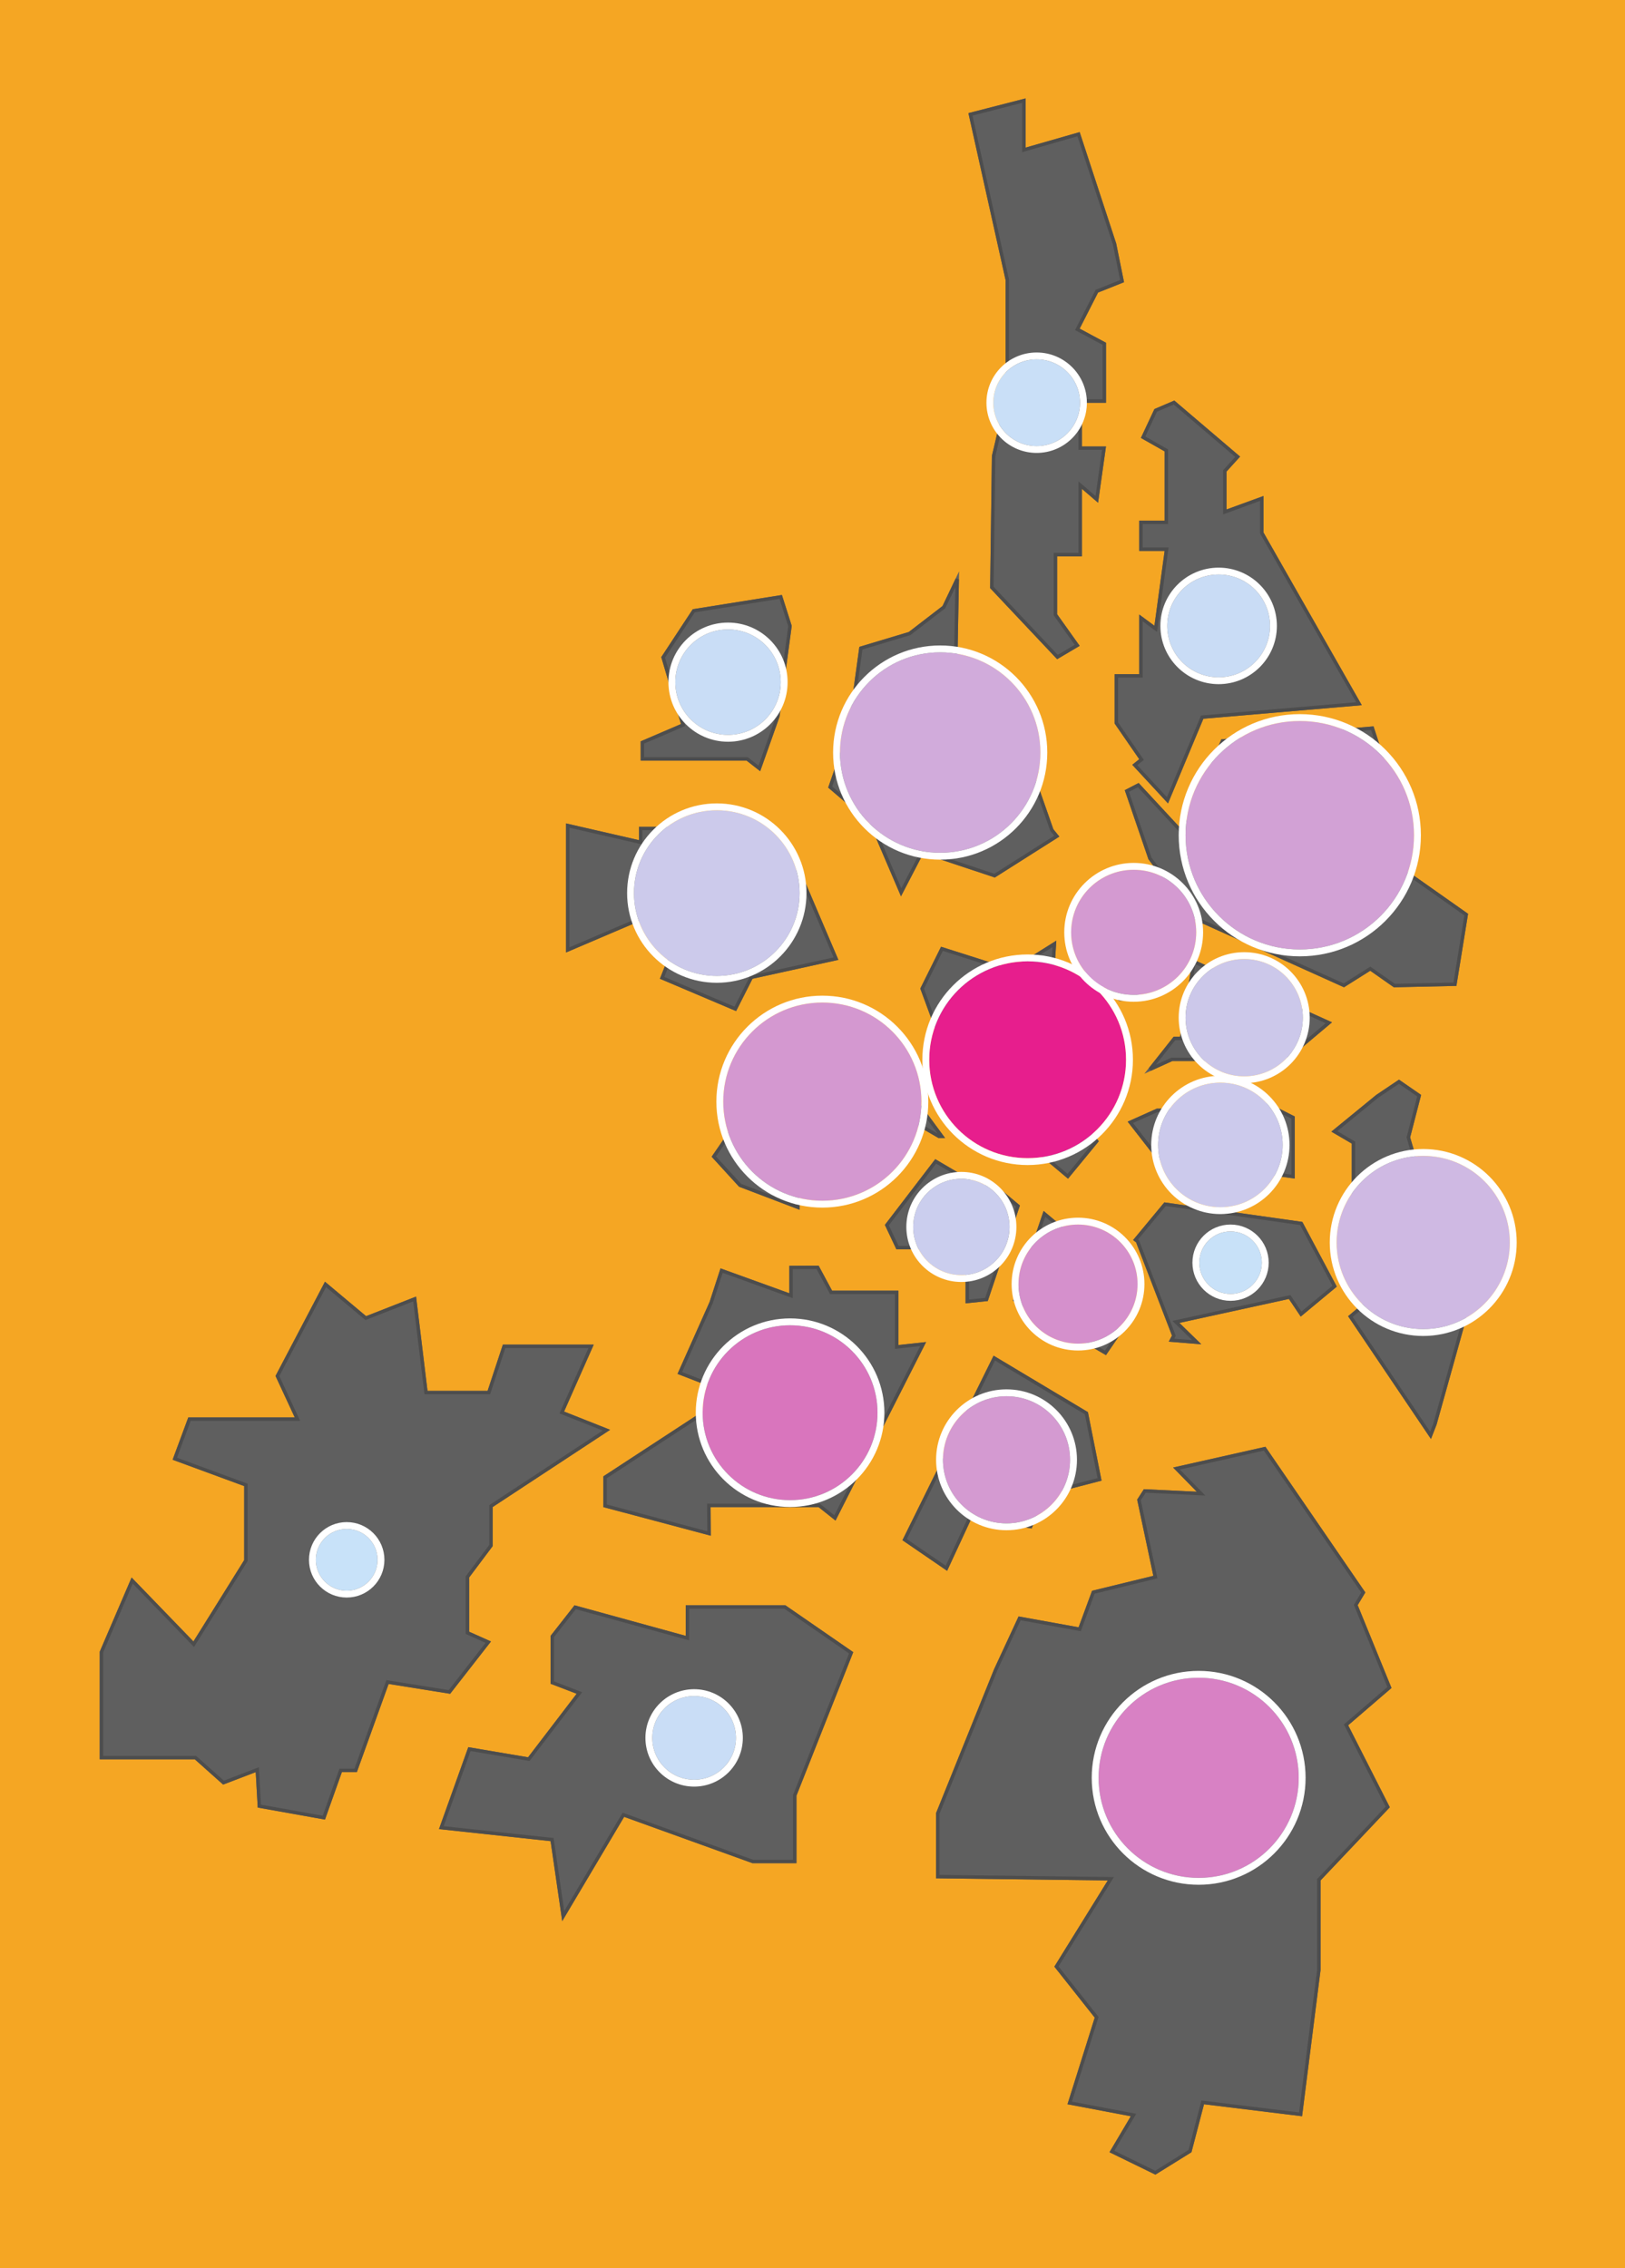 <?xml version="1.0" encoding="UTF-8"?>
<svg width="710px" height="991px" viewBox="0 0 710 991" version="1.1" xmlns="http://www.w3.org/2000/svg" xmlns:xlink="http://www.w3.org/1999/xlink">
    <!-- Generator: Sketch 47.1 (45422) - http://www.bohemiancoding.com/sketch -->
    <title>Group</title>
    <desc>Created with Sketch.</desc>
    <defs>
        <polygon id="path-1" points="7.5 639.201 34.517 667.149 56.692 631.6 56.692 599.263 25.418 587.754 32.265 569.271 78.785 569.271 70.378 551.146 91.989 509.971 109.956 525.025 131.795 516.463 136.795 557.664 163.042 557.664 169.709 537.472 209.406 537.472 196.464 566.695 216.578 574.672 165.282 608.403 165.282 625.453 154.978 639.201 154.978 662.886 164.518 667.149 146.682 690.004 119.796 685.71 105.918 724.231 99.373 724.231 91.989 744.971 62.6 739.714 61.725 724.231 47.491 729.682 35.117 718.638 -6.422 718.638 -6.422 671.617"></polygon>
        <polygon id="path-2" points="201.019 651.343 190.563 664.699 190.563 685.624 201.951 689.989 180.721 717.748 154.605 713.327 141.802 749.126 190.563 754.385 195.645 789.343 222.702 743.778 278.783 764.016 297.992 764.016 297.992 734.525 322.802 671.814 293.153 651.343 249.609 651.343 249.609 664.699"></polygon>
        <polygon id="path-3" points="543.206 651.275 557.978 687.474 539.047 703.76 557.236 739.588 526.977 771.551 526.977 810.705 518.906 874.577 476.06 869.339 470.582 890.296 454.821 900.086 434.762 890.296 444.068 874.577 416.408 869.339 428.313 831.486 410.673 809.217 434.021 771.551 358.978 770.617 358.978 742.17 384.31 679.347 395.043 656.21 421.265 660.958 427.147 645.002 453.923 638.47 446.852 605.179 449.782 600.623 472.903 601.725 462.564 591.159 502.889 582.086 546.54 645.733"></polygon>
        <polygon id="path-4" points="384.121 542.286 344.298 622.914 363.819 636.286 374.379 613.522 400.766 617.774 406.55 603.292 431.298 596.889 425.336 566.951"></polygon>
        <polygon id="path-5" points="294.884 515.019 294.884 503.018 307.669 502.943 313.557 513.887 342.53 513.887 342.53 537.643 354.634 536.333 315.056 614.336 307.669 608.452 260.453 608.452 260.555 620.943 213.634 608.452 213.634 594.999 268.668 559.028 246.022 550.258 260.047 518.8 264.809 504.15"></polygon>
        <polygon id="path-6" points="371.889 519.429 381.58 518.42 395.622 476.662 384.266 467.159 378.695 468.206 358.632 456.429 336.622 485.154 341.642 495.805 371.889 495.805"></polygon>
        <polygon id="path-7" points="260.934 455.37 272.905 468.469 299.37 478.543 299.37 466.957 314.116 466.957 338.664 434.761 360.042 447.198 362.934 447.198 338.664 414.242 331.168 394.543 294.694 402.783 288.383 415.406"></polygon>
        <polygon id="path-8" points="247.549 266.331 229.93 273.888 229.93 282.324 276.231 282.324 282.144 286.943 290.596 263.114 295.93 223.452 291.633 209.943 252.688 216.161 238.925 237.1"></polygon>
        <polygon id="path-9" points="352.096 381.894 361.165 406.546 385.497 438.806 416.643 464.971 430.096 448.615 414.958 429.413 428.825 411.636 424.09 411.636 409.261 397.485 411.526 360.971 391.778 373.356 361.165 363.627"></polygon>
        <polygon id="path-10" points="460.646 536.168 474.893 537.314 465.303 527.965 513.143 517.502 518.313 525.211 534.077 512.117 519.023 483.842 458.726 475.314 445.077 491.766 446.392 492.788 462.069 533.499"></polygon>
        <polygon id="path-11" points="455.455 456.439 515.71 464.914 515.71 437.791 506.232 432.988 493.76 428.914 480.461 434.344 455.455 434.344 442.71 440.045"></polygon>
        <polygon id="path-12" points="447.499 292.084 466.628 312.732 483.63 273.002 550.118 267.343 559.006 294.419 563.458 329.532 591.435 349.238 586.341 380.738 559.006 381.343 548.688 374.115 537.218 381.343 471.493 351.686 451.782 325.402 441.435 295.223"></polygon>
        <polygon id="path-13" points="382.612 206.941 411.883 238 421.73 232.172 411.883 218.346 411.883 193.059 422.701 193.059 422.701 163.565 429.768 169.636 433.234 145.055 422.701 145.055 422.701 125.959 433.234 125.959 433.234 99.748 421.73 93.583 429.768 77.818 441.117 73.29 437.698 56.402 421.73 7.714 398.101 14.496 398.101 -7 373.117 -0.582 389.355 72.341 389.355 123.843 383.382 149.175"></polygon>
        <polygon id="path-14" points="392.57 518.283 433.221 542.057 439.57 532.783 424.359 494.404 405.972 479.057"></polygon>
        <polygon id="path-15" points="271.628 391.743 278.783 377.613 316.304 369.363 300.443 332.194 274.358 311.205 229.166 311.205 229.166 317.06 197.304 309.743 197.304 366.139 252.096 342.747 238.33 377.613"></polygon>
        <polygon id="path-16" points="325.472 232.605 320.399 269.423 311.853 294.103 329.928 309.538 343.661 341.6 353.348 322.96 384.653 333.385 412.853 315.501 410.228 312.269 399.193 280.786 368.146 248.149 369.054 199.6 361.804 214.776 347.056 226.123"></polygon>
        <polygon id="path-17" points="428.552 337.432 435.277 333.171 452.158 354.952 447.117 387.171 438.89 387.171 426.158 374.641"></polygon>
        <polygon id="path-18" points="539.014 525.048 575.216 578.686 577.677 572.395 590.699 525.809 584.85 510.405 566.124 446.918 570.922 428.368 561.251 421.686 551.307 428.368 531.699 444.41 540.614 449.633 540.614 479.712 556.399 510.405"></polygon>
        <polygon id="path-19" points="449.99 419.114 462.79 402.941 465.613 402.941 471.085 369.114 531.99 396.645 513.449 412.259 500.551 408.091 487.141 413.565 462.215 413.565"></polygon>
        <polygon id="path-20" points="444.716 284.139 460.328 301 475.78 264.02 545 258.102 502.048 182.638 502.048 166.697 485.92 172.579 485.92 155.999 491.822 149.488 463.088 125 454.392 128.715 448.486 141.337 458.851 147.206 458.851 177.468 447.759 177.468 447.759 190.701 458.851 190.701 454.392 223.384 447.759 218.49 447.759 244.554 437 244.554 437 266.089 447.759 281.693"></polygon>
        <circle id="path-21" cx="429.91" cy="207.91" r="49.91"></circle>
        <circle id="path-22" cx="483.84" cy="385.84" r="37.84"></circle>
        <circle id="path-23" cx="394.45" cy="116.45" r="22.45"></circle>
        <circle id="path-24" cx="314.94" cy="18.94" r="18.94"></circle>
        <circle id="path-25" cx="395.212" cy="343.212" r="27.212"></circle>
        <circle id="path-26" cx="207.205" cy="460.205" r="38.205"></circle>
        <circle id="path-27" cx="385.72" cy="619.72" r="43.72"></circle>
        <circle id="path-28" cx="165.28" cy="602.28" r="18.28"></circle>
        <circle id="path-29" cx="13.48" cy="524.48" r="13.48"></circle>
        <circle id="path-30" cx="301.775" cy="480.775" r="27.775"></circle>
        <circle id="path-31" cx="333.015" cy="404.015" r="26.015"></circle>
        <circle id="path-32" cx="272.79" cy="171.79" r="43.79"></circle>
        <circle id="path-33" cx="180.09" cy="141.03" r="23.03"></circle>
        <circle id="path-34" cx="175.186" cy="233.186" r="36.186"></circle>
        <circle id="path-35" cx="221.3" cy="324.3" r="43.3"></circle>
        <circle id="path-36" cx="311" cy="306" r="43"></circle>
        <circle id="path-37" cx="282.045" cy="379.045" r="21.045"></circle>
        <circle id="path-38" cx="357.33" cy="250.33" r="27.33"></circle>
        <circle id="path-39" cx="405.62" cy="287.62" r="25.62"></circle>
        <circle id="path-40" cx="399.66" cy="394.66" r="13.66"></circle>
    </defs>
    <g id="Layouts" stroke="none" stroke-width="1" fill="none" fill-rule="evenodd">
        <g id="light-copy" transform="translate(-760, 0)">
            <g id="Group" transform="translate(760, 0)">
                <rect id="Rectangle" fill="#F5A623" x="0" y="0" width="710" height="991"></rect>
                <g id="map-cracked" transform="translate(50, 50)">
                    <g id="map_cracked">
                        <g id="districts">
                            <g id="bergheim">
                                <use fill="#5F5F5F" fill-rule="evenodd" xlink:href="#path-1"></use>
                                <path stroke="#4D4D4D" stroke-width="1.5" d="M7.744,640.533 L-5.672,671.771 L-5.672,717.888 L35.403,717.888 L47.65,728.818 L62.416,723.163 L63.315,739.08 L91.495,744.121 L98.844,723.481 L105.391,723.481 L119.301,684.871 L146.363,689.194 L163.338,667.443 L154.228,663.373 L154.228,638.952 L164.532,625.203 L164.532,607.999 L214.961,574.838 L195.463,567.105 L208.254,538.222 L170.251,538.222 L163.585,558.414 L136.13,558.414 L131.167,517.515 L109.816,525.885 L92.22,511.144 L71.214,551.167 L79.96,570.021 L32.787,570.021 L26.383,587.309 L57.442,598.74 L57.442,631.815 L34.645,668.361 L7.744,640.533 Z"></path>
                            </g>
                            <g id="inningen">
                                <use fill="#5F5F5F" fill-rule="evenodd" xlink:href="#path-2"></use>
                                <path stroke="#4D4D4D" stroke-width="1.5" d="M201.302,652.198 L191.313,664.958 L191.313,685.108 L203.156,689.648 L181.042,718.563 L155.1,714.172 L142.828,748.482 L191.222,753.702 L196.082,787.138 L222.373,742.863 L278.914,763.266 L297.242,763.266 L297.242,734.382 L321.885,672.092 L292.919,652.093 L250.359,652.093 L250.359,665.683 L201.302,652.198 Z"></path>
                            </g>
                            <g id="haunstetten">
                                <use fill="#5F5F5F" fill-rule="evenodd" xlink:href="#path-3"></use>
                                <path stroke="#4D4D4D" stroke-width="1.5" d="M545.649,645.759 L502.558,582.929 L464.04,591.596 L474.774,602.565 L450.179,601.393 L447.65,605.325 L454.808,639.026 L427.712,645.636 L421.751,661.808 L395.48,657.051 L385.005,679.627 L359.728,742.315 L359.728,769.877 L435.358,770.817 L411.588,809.164 L429.147,831.332 L417.377,868.759 L445.258,874.039 L435.821,889.978 L454.777,899.23 L469.932,889.816 L475.5,868.515 L518.256,873.742 L526.227,810.705 L526.227,771.252 L556.328,739.456 L538.112,703.575 L557.079,687.257 L542.369,651.21 L545.649,645.759 Z"></path>
                            </g>
                            <g id="univiertel">
                                <use fill="#5F5F5F" fill-rule="evenodd" xlink:href="#path-4"></use>
                                <path stroke="#4D4D4D" stroke-width="1.5" d="M384.434,543.347 L345.258,622.663 L363.512,635.166 L373.938,612.692 L400.293,616.938 L405.995,602.661 L430.424,596.341 L424.665,567.424 L384.434,543.347 Z"></path>
                            </g>
                            <g id="göggingen">
                                <use fill="#5F5F5F" fill-rule="evenodd" xlink:href="#path-5"></use>
                                <path stroke="#4D4D4D" stroke-width="1.5" d="M265.283,505.119 L260.732,519.106 L247.028,549.844 L270.302,558.857 L214.384,595.405 L214.384,607.876 L259.797,619.965 L259.697,607.702 L307.931,607.702 L314.804,613.176 L353.339,537.227 L341.78,538.478 L341.78,514.637 L313.109,514.637 L307.222,503.695 L295.634,503.764 L295.634,516.088 L265.283,505.119 Z"></path>
                            </g>
                            <g id="antonsviertel">
                                <use fill="#5F5F5F" fill-rule="evenodd" xlink:href="#path-6"></use>
                                <path stroke="#4D4D4D" stroke-width="1.5" d="M372.639,518.596 L381.023,517.724 L394.748,476.908 L384.056,467.962 L378.558,468.995 L358.824,457.411 L337.496,485.247 L342.118,495.055 L372.639,495.055 L372.639,518.596 Z"></path>
                            </g>
                            <g id="pfersee">
                                <use fill="#5F5F5F" fill-rule="evenodd" xlink:href="#path-7"></use>
                                <path stroke="#4D4D4D" stroke-width="1.5" d="M261.89,455.304 L273.339,467.831 L298.62,477.455 L298.62,466.207 L313.745,466.207 L338.469,433.78 L360.245,446.448 L361.451,446.448 L338.06,414.686 L337.963,414.508 L330.698,395.418 L295.206,403.436 L289.054,415.741 L289.001,415.83 L261.89,455.304 Z"></path>
                            </g>
                            <g id="bärenkeller">
                                <use fill="#5F5F5F" fill-rule="evenodd" xlink:href="#path-8"></use>
                                <path stroke="#4D4D4D" stroke-width="1.5" d="M230.68,274.383 L230.68,281.574 L276.489,281.574 L281.785,285.711 L289.863,262.937 L295.164,223.518 L291.114,210.785 L253.133,216.85 L239.742,237.221 L248.457,266.758 L230.68,274.383 Z"></path>
                            </g>
                            <g id="innenstadt">
                                <use fill="#5F5F5F" fill-rule="evenodd" xlink:href="#path-9"></use>
                                <path stroke="#4D4D4D" stroke-width="1.5" d="M352.911,381.938 L361.83,406.183 L386.044,438.286 L416.545,463.91 L429.133,448.605 L414.005,429.416 L427.289,412.386 L423.79,412.386 L408.491,397.787 L410.687,362.383 L391.882,374.176 L361.55,364.536 L352.911,381.938 Z"></path>
                            </g>
                            <g id="spickel">
                                <use fill="#5F5F5F" fill-rule="evenodd" xlink:href="#path-10"></use>
                                <path stroke="#4D4D4D" stroke-width="1.5" d="M461.845,535.512 L472.881,536.4 L463.782,527.529 L513.482,516.661 L518.473,524.103 L533.128,511.93 L518.54,484.531 L459.036,476.116 L446.149,491.649 L447.017,492.324 L462.892,533.549 L461.845,535.512 Z"></path>
                            </g>
                            <g id="herrenbach">
                                <use fill="#5F5F5F" fill-rule="evenodd" xlink:href="#path-11"></use>
                                <path stroke="#4D4D4D" stroke-width="1.5" d="M455.861,455.738 L514.96,464.051 L514.96,438.252 L505.944,433.683 L493.789,429.713 L480.608,435.094 L455.616,435.094 L443.889,440.339 L455.861,455.738 Z"></path>
                            </g>
                            <g id="lechhausen">
                                <use fill="#5F5F5F" fill-rule="evenodd" xlink:href="#path-12"></use>
                                <path stroke="#4D4D4D" stroke-width="1.5" d="M447.337,293.012 L442.354,295.592 L452.453,325.047 L471.978,351.081 L537.159,380.493 L548.71,373.214 L559.235,380.588 L585.7,380.002 L590.62,349.581 L562.756,329.955 L558.271,294.585 L549.59,268.14 L484.142,273.711 L466.863,314.089 L447.337,293.012 Z"></path>
                            </g>
                            <g id="firnhaberau">
                                <use fill="#5F5F5F" fill-rule="evenodd" xlink:href="#path-13"></use>
                                <path stroke="#4D4D4D" stroke-width="1.5" d="M383.366,206.647 L412.017,237.049 L420.645,231.942 L411.133,218.586 L411.133,192.309 L421.951,192.309 L421.951,161.931 L429.217,168.174 L432.371,145.805 L421.951,145.805 L421.951,125.209 L432.484,125.209 L432.484,100.197 L420.728,93.897 L429.228,77.226 L440.258,72.825 L436.985,56.635 L421.242,8.635 L397.351,15.492 L397.351,-6.033 L374.007,-0.036 L390.087,72.178 L390.105,72.341 L390.105,123.843 L390.085,124.015 L384.131,149.267 L383.366,206.647 Z"></path>
                            </g>
                            <g id="hochfeld">
                                <use fill="#5F5F5F" fill-rule="evenodd" xlink:href="#path-14"></use>
                                <path stroke="#4D4D4D" stroke-width="1.5" d="M393.478,517.945 L432.996,541.057 L438.725,532.689 L423.732,494.858 L406.329,480.332 L393.478,517.945 Z"></path>
                            </g>
                            <g id="kriegshaber">
                                <use fill="#5F5F5F" fill-rule="evenodd" xlink:href="#path-15"></use>
                                <path stroke="#4D4D4D" stroke-width="1.5" d="M271.276,390.779 L278.275,376.957 L315.259,368.825 L299.827,332.661 L274.094,311.955 L229.916,311.955 L229.916,318.002 L198.054,310.685 L198.054,365.003 L253.454,341.352 L239.296,377.209 L271.276,390.779 Z"></path>
                            </g>
                            <g id="oberhausen">
                                <use fill="#5F5F5F" fill-rule="evenodd" xlink:href="#path-16"></use>
                                <path stroke="#4D4D4D" stroke-width="1.5" d="M326.149,233.184 L321.142,269.526 L321.108,269.669 L312.729,293.865 L330.548,309.082 L343.726,339.848 L352.978,322.046 L384.552,332.561 L411.739,315.32 L409.564,312.641 L398.539,281.186 L367.39,248.442 L368.24,203.045 L362.403,215.261 L347.403,226.802 L326.149,233.184 Z"></path>
                            </g>
                            <g id="jakoberviertel">
                                <use fill="#5F5F5F" fill-rule="evenodd" xlink:href="#path-17"></use>
                                <path stroke="#4D4D4D" stroke-width="1.5" d="M429.276,337.861 L426.929,374.347 L439.197,386.421 L446.475,386.421 L451.367,355.156 L435.102,334.17 L429.276,337.861 Z"></path>
                            </g>
                            <g id="hochzoll">
                                <use fill="#5F5F5F" fill-rule="evenodd" xlink:href="#path-18"></use>
                                <path stroke="#4D4D4D" stroke-width="1.5" d="M540.013,525.188 L575.038,577.082 L576.954,572.193 L589.91,525.845 L584.131,510.617 L565.346,446.931 L570.065,428.687 L561.245,422.593 L551.782,428.948 L533.008,444.308 L541.364,449.203 L541.364,479.53 L557.34,510.594 L540.013,525.188 Z"></path>
                            </g>
                            <g id="textilviertel">
                                <use fill="#5F5F5F" fill-rule="evenodd" xlink:href="#path-19"></use>
                                <path stroke="#4D4D4D" stroke-width="1.5" d="M452.5,417.151 L462.053,412.815 L486.994,412.815 L500.521,407.293 L513.284,411.417 L530.597,396.838 L471.669,370.201 L466.252,403.691 L463.152,403.691 L452.5,417.151 Z"></path>
                            </g>
                            <g id="hammerschmiede">
                                <use fill="#5F5F5F" fill-rule="evenodd" xlink:href="#path-20"></use>
                                <path stroke="#4D4D4D" stroke-width="1.5" d="M445.813,284.22 L460.086,299.634 L475.263,263.311 L543.769,257.454 L501.298,182.837 L501.298,167.769 L485.17,173.651 L485.17,155.71 L490.747,149.558 L462.955,125.872 L454.95,129.292 L449.46,141.027 L459.601,146.769 L459.601,178.218 L448.509,178.218 L448.509,189.951 L459.71,189.951 L454.964,224.738 L448.509,219.975 L448.509,245.304 L437.75,245.304 L437.75,265.855 L448.772,281.841 L445.813,284.22 Z"></path>
                            </g>
                        </g>
                    </g>
                    <g id="circles" transform="translate(88, 107)">
                        <g id="lechhausen">
                            <use fill="#D2A1D5" fill-rule="evenodd" xlink:href="#path-21"></use>
                            <circle stroke="#FFFFFF" stroke-width="3" cx="429.91" cy="207.91" r="51.41"></circle>
                        </g>
                        <g id="hochzoll">
                            <use fill="#CFB9E3" fill-rule="evenodd" xlink:href="#path-22"></use>
                            <circle stroke="#FFFFFF" stroke-width="3" cx="483.84" cy="385.84" r="39.34"></circle>
                        </g>
                        <g id="hammerschmiede">
                            <use fill="#C9DCF5" fill-rule="evenodd" xlink:href="#path-23"></use>
                            <circle stroke="#FFFFFF" stroke-width="3" cx="394.45" cy="116.45" r="23.95"></circle>
                        </g>
                        <g id="firnhaberau">
                            <use fill="#C9DFF7" fill-rule="evenodd" xlink:href="#path-24"></use>
                            <circle stroke="#FFFFFF" stroke-width="3" cx="314.94" cy="18.94" r="20.44"></circle>
                        </g>
                        <g id="herrenbach">
                            <use fill="#CCCAEC" fill-rule="evenodd" xlink:href="#path-25"></use>
                            <circle stroke="#FFFFFF" stroke-width="3" cx="395.212" cy="343.212" r="28.712"></circle>
                        </g>
                        <g id="göggingen">
                            <use fill="#D975BD" fill-rule="evenodd" xlink:href="#path-26"></use>
                            <circle stroke="#FFFFFF" stroke-width="3" cx="207.205" cy="460.205" r="39.705"></circle>
                        </g>
                        <g id="haunstetten">
                            <use fill="#D881C4" fill-rule="evenodd" xlink:href="#path-27"></use>
                            <circle stroke="#FFFFFF" stroke-width="3" cx="385.72" cy="619.72" r="45.22"></circle>
                        </g>
                        <g id="inningen">
                            <use fill="#C9DDF6" fill-rule="evenodd" xlink:href="#path-28"></use>
                            <circle stroke="#FFFFFF" stroke-width="3" cx="165.28" cy="602.28" r="19.78"></circle>
                        </g>
                        <g id="bergheim">
                            <use fill="#C8E2F9" fill-rule="evenodd" xlink:href="#path-29"></use>
                            <circle stroke="#FFFFFF" stroke-width="3" cx="13.48" cy="524.48" r="14.98"></circle>
                        </g>
                        <g id="univiertel">
                            <use fill="#D49AD1" fill-rule="evenodd" xlink:href="#path-30"></use>
                            <circle stroke="#FFFFFF" stroke-width="3" cx="301.775" cy="480.775" r="29.275"></circle>
                        </g>
                        <g id="hochfeld">
                            <use fill="#D590CC" fill-rule="evenodd" xlink:href="#path-31"></use>
                            <circle stroke="#FFFFFF" stroke-width="3" cx="333.015" cy="404.015" r="27.515"></circle>
                        </g>
                        <g id="oberhausen">
                            <use fill="#D1ABDB" fill-rule="evenodd" xlink:href="#path-32"></use>
                            <circle stroke="#FFFFFF" stroke-width="3" cx="272.79" cy="171.79" r="45.29"></circle>
                        </g>
                        <g id="baerenkeller">
                            <use fill="#C9DDF6" fill-rule="evenodd" xlink:href="#path-33"></use>
                            <circle stroke="#FFFFFF" stroke-width="3" cx="180.09" cy="141.03" r="24.53"></circle>
                        </g>
                        <g id="kriegshaber">
                            <use fill="#CCCAEB" fill-rule="evenodd" xlink:href="#path-34"></use>
                            <circle stroke="#FFFFFF" stroke-width="3" cx="175.186" cy="233.186" r="37.686"></circle>
                        </g>
                        <g id="pfersee">
                            <use fill="#D498D0" fill-rule="evenodd" xlink:href="#path-35"></use>
                            <circle stroke="#FFFFFF" stroke-width="3" cx="221.3" cy="324.3" r="44.8"></circle>
                        </g>
                        <g id="innenstadt">
                            <use fill="#E71E8D" fill-rule="evenodd" xlink:href="#path-36"></use>
                            <circle stroke="#FFFFFF" stroke-width="3" cx="311" cy="306" r="44.5"></circle>
                        </g>
                        <g id="antonsviertel">
                            <use fill="#CBCEEE" fill-rule="evenodd" xlink:href="#path-37"></use>
                            <circle stroke="#FFFFFF" stroke-width="3" cx="282.045" cy="379.045" r="22.545"></circle>
                        </g>
                        <g id="jakobervorstadt">
                            <use fill="#D49AD1" fill-rule="evenodd" xlink:href="#path-38"></use>
                            <circle stroke="#FFFFFF" stroke-width="3" cx="357.33" cy="250.33" r="28.83"></circle>
                        </g>
                        <g id="textilviertel">
                            <use fill="#CCC8EA" fill-rule="evenodd" xlink:href="#path-39"></use>
                            <circle stroke="#FFFFFF" stroke-width="3" cx="405.62" cy="287.62" r="27.12"></circle>
                        </g>
                        <g id="spickel">
                            <use fill="#C8E1F8" fill-rule="evenodd" xlink:href="#path-40"></use>
                            <circle stroke="#FFFFFF" stroke-width="3" cx="399.66" cy="394.66" r="15.16"></circle>
                        </g>
                    </g>
                </g>
            </g>
        </g>
    </g>
</svg>